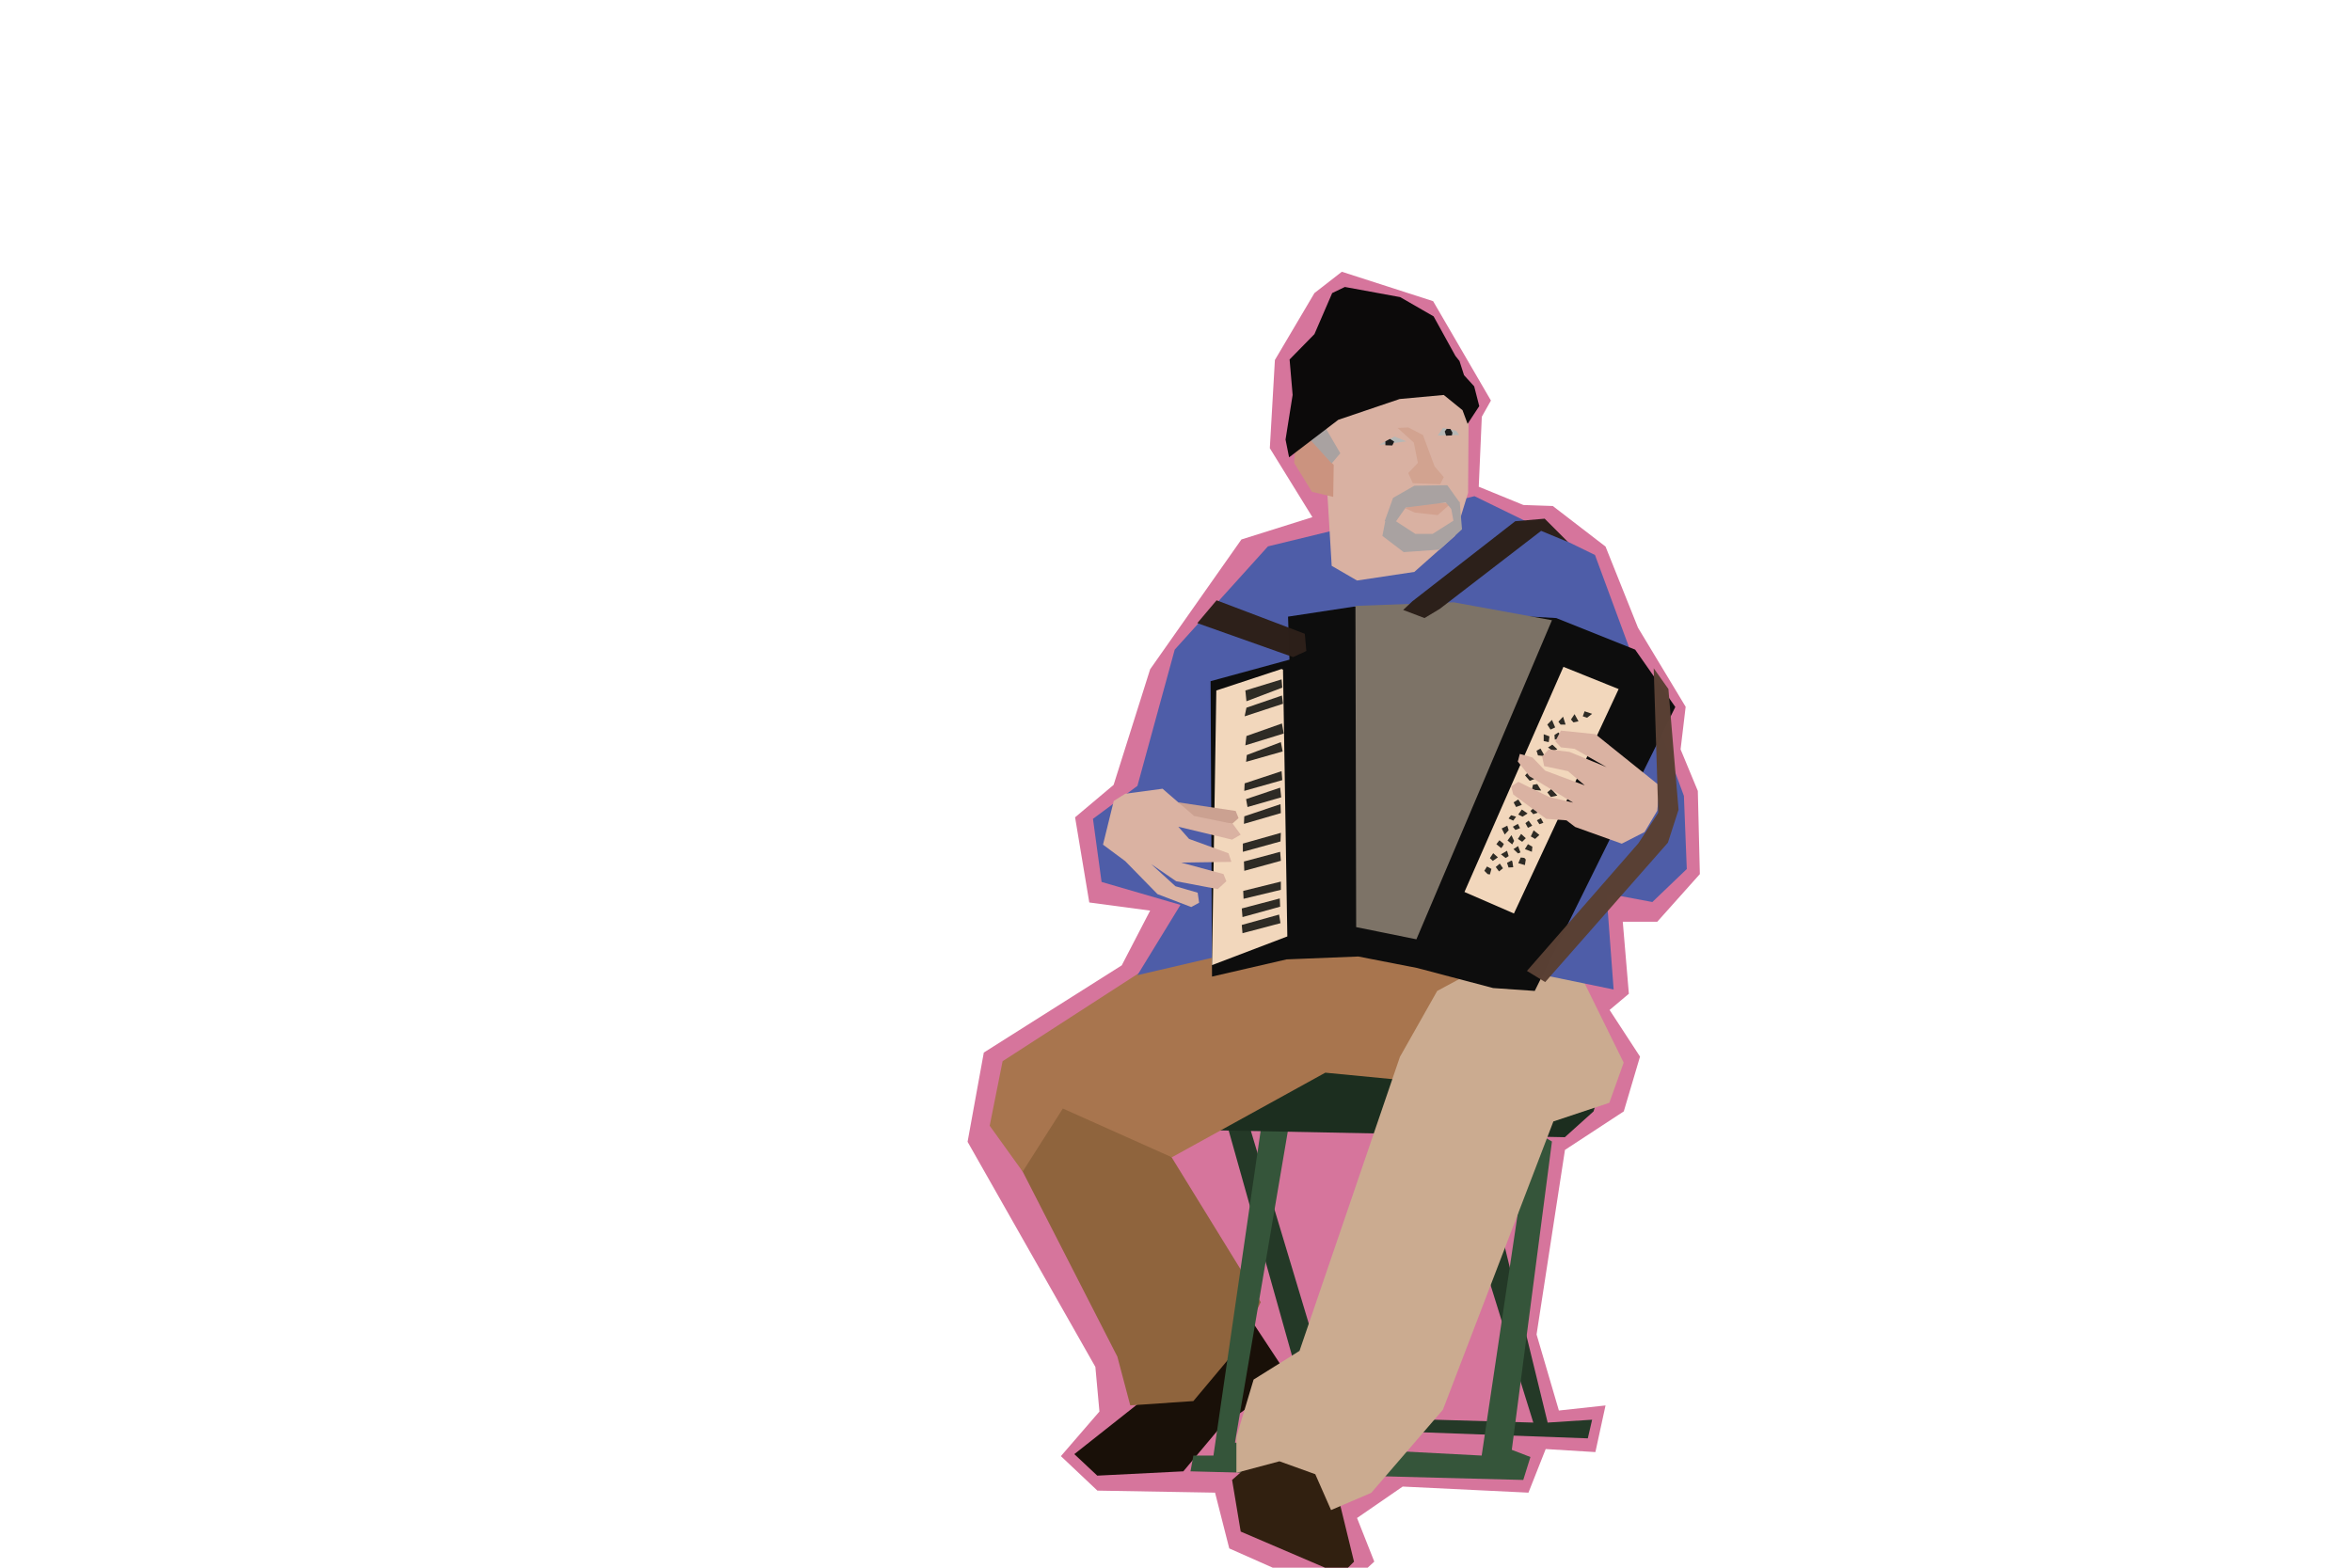 <?xml version="1.0" encoding="UTF-8" standalone="no"?>
<!-- Created with Inkscape (http://www.inkscape.org/) -->

<svg
   version="1.1"
   id="svg1"
   width="1920"
   height="1280"
   viewBox="0 0 1920 1280"
   sodipodi:docname="bohumil.svg"
   inkscape:version="1.4 (86a8ad7, 2024-10-11)"
   xmlns:inkscape="http://www.inkscape.org/namespaces/inkscape"
   xmlns:sodipodi="http://sodipodi.sourceforge.net/DTD/sodipodi-0.dtd"
   xmlns="http://www.w3.org/2000/svg"
   xmlns:svg="http://www.w3.org/2000/svg">
  <defs
     id="defs1" />
  <sodipodi:namedview
     id="namedview1"
     pagecolor="#ffffff"
     bordercolor="#000000"
     borderopacity="0.25"
     inkscape:showpageshadow="2"
     inkscape:pageopacity="0.0"
     inkscape:pagecheckerboard="0"
     inkscape:deskcolor="#d1d1d1"
     inkscape:zoom="0.4270262"
     inkscape:cx="819.62183"
     inkscape:cy="656.86835"
     inkscape:window-width="1920"
     inkscape:window-height="991"
     inkscape:window-x="-9"
     inkscape:window-y="-9"
     inkscape:window-maximized="1"
     inkscape:current-layer="g1" />
  <g
     inkscape:groupmode="layer"
     inkscape:label="Image"
     id="g1">
    <path
       style="fill:#d6759c;fill-opacity:1;stroke-width:8"
       d="m 1071.358,422.251 -57.956,18.215 -74.515,105.977 -29.806,94.386 -31.462,26.494 11.591,69.547 49.677,6.624 -23.182,44.709 -112.6,71.203 -13.247,72.859 104.321,183.803 3.312,36.429 -31.462,36.429 29.806,28.15 96.041,1.656 11.591,45.537 87.762,38.913 30.634,-28.15 -14.075,-35.602 37.258,-25.666 102.665,4.968 14.075,-35.602 40.569,2.484 8.279,-38.085 -38.085,4.14 -18.215,-62.096 23.182,-150.686 48.021,-31.462 13.247,-44.709 -24.838,-38.085 15.731,-13.247 -4.968,-58.784 h 28.15 l 34.774,-38.913 -1.656,-67.891 -14.075,-33.946 4.14,-34.774 -38.913,-64.58 -26.494,-66.235 -43.053,-33.118 -24.01,-0.828 -36.429,-14.903 2.484,-57.128 7.452,-13.247 -47.193,-81.138 -74.515,-24.01 -22.355,17.387 -32.29,54.644 -4.14,72.031 z"
       id="path76" />
    <path
       style="fill:#191008;stroke-width:8;fill-opacity:1"
       d="m 1018.673,1073.705 33.956,51.519 -56.203,39.81 -30.443,36.297 -70.253,3.513 -18.734,-17.563 50.348,-39.81 z"
       id="path1" />
    <path
       style="fill:#8f643d;fill-opacity:1;stroke-width:8"
       d="m 1029.211,1063.167 -18.734,37.468 -36.298,43.323 -51.519,3.513 -10.538,-39.81 -78.45,-153.386 28.101,-62.057 83.133,33.956 z"
       id="path2" />
    <path
       style="fill:#243927;fill-opacity:1;stroke-width:8"
       d="m 999.939,912.122 71.424,254.083 224.811,8.196 3.513,-15.222 -36.297,2.342 -59.715,-244.716 -26.93,3.513 74.937,241.203 -160.412,-4.684 -74.937,-249.399 z"
       id="path3" />
    <path
       style="fill:#35553a;fill-opacity:1;stroke-width:8"
       d="m 1051.458,922.66 -43.323,255.254 201.393,10.538 39.81,-266.963 17.563,10.538 -32.785,251.741 15.222,5.854 -5.854,18.734 -271.646,-7.025 2.342,-12.88 h 16.392 l 39.81,-273.988 z"
       id="path4" />
    <path
       style="fill:#1c2e1f;fill-opacity:1;stroke-width:8"
       d="m 981.204,922.66 296.235,5.854 23.418,-21.076 8.196,-26.93 -318.482,-7.025 -19.905,28.101 z"
       id="path5" />
    <path
       style="fill:#312010;fill-opacity:1;stroke-width:8"
       d="m 1005.793,1208.357 7.025,42.152 81.962,35.127 10.538,-10.538 -11.709,-48.006 -23.418,-38.639 -35.127,-5.854 z"
       id="path6" />
    <path
       style="fill:#a8754e;fill-opacity:1;stroke-width:8"
       d="m 956.616,944.907 -88.988,-39.81 -32.785,51.519 -26.93,-37.468 10.538,-52.69 115.918,-74.937 58.544,-12.88 247.057,-4.684 v 76.108 l -60.886,35.127 -97.184,-9.367 z"
       id="path8" />
    <path
       style="fill:#cbab90;fill-opacity:1;stroke-width:8"
       d="m 1009.306,1202.502 35.127,-9.367 29.272,10.538 12.88,29.272 32.785,-14.051 58.544,-67.912 90.158,-235.349 45.665,-15.222 11.709,-32.785 -36.297,-73.766 -55.032,-17.563 -60.886,32.785 -30.443,53.861 -81.962,240.032 -37.468,23.418 -14.051,46.836 z"
       id="path7" />
    <path
       style="fill:#4e5da8;fill-opacity:1;stroke-width:8"
       d="m 1035.065,446.108 -76.108,84.304 -30.443,111.234 -36.298,26.93 7.025,51.519 64.399,18.734 -35.127,57.374 155.728,-36.298 233.007,48.006 -5.854,-78.45 37.468,7.025 28.101,-26.93 -2.342,-59.715 -72.595,-196.709 -98.355,-48.006 z"
       id="path9" />
    <path
       style="fill:#0d0d0d;fill-opacity:1;stroke-width:8"
       d="m 1052.629,538.609 -64.399,17.563 1.171,241.203 60.886,-14.051 58.544,-2.342 48.007,9.367 62.057,16.392 33.956,2.342 114.747,-231.836 -32.785,-46.836 -64.399,-25.76 -165.095,-9.367 -53.861,8.196 z"
       id="path10" />
    <path
       style="fill:#7d7367;fill-opacity:1;stroke-width:8"
       d="m 1266.901,506.409 -80.206,-14.636 -80.206,2.927 0.585,262.279 49.177,9.953 z"
       id="path11" />
    <path
       style="fill:#f2d7bc;fill-opacity:1;stroke-width:8"
       d="m 1195.477,728.293 80.791,-183.829 45.079,18.149 -85.475,183.244 z"
       id="path12" />
    <path
       style="fill:#f2d7bc;fill-opacity:1;stroke-width:8"
       d="m 1047.36,546.805 -1.171,-0.585 -53.275,17.563 -3.513,224.225 61.472,-23.418 z"
       id="path13"
       sodipodi:nodetypes="cccccc" />
    <path
       style="fill:#2e2b25;fill-opacity:0.99;stroke-width:8"
       d="m 1046.189,554.708 -29.565,9.074 0.878,8.782 29.272,-11.123 z"
       id="path14" />
    <path
       style="fill:#2e2b25;fill-opacity:0.28;stroke-width:8"
       d="m 1046.481,568.466 -30.443,8.489"
       id="path15" />
    <path
       style="fill:#2e2b25;fill-opacity:1;stroke-width:8"
       d="m 1016.038,584.859 1.464,-7.025 28.979,-9.953 0.878,6.733 z"
       id="path16" />
    <path
       style="fill:#2e2b25;fill-opacity:1;stroke-width:8"
       d="m 1017.502,600.958 -0.878,7.611 31.321,-9.66 -1.464,-8.196 z"
       id="path17" />
    <path
       style="fill:#2e2b25;fill-opacity:1;stroke-width:8"
       d="m 1017.795,616.473 -0.586,5.562 29.858,-8.489 -1.464,-7.611 z"
       id="path18" />
    <path
       style="fill:#2d2a24;fill-opacity:1;stroke-width:8"
       d="m 1016.038,639.598 -0.293,6.147 31.029,-8.782 -0.586,-7.318 z"
       id="path19" />
    <path
       style="fill:#2e2b25;fill-opacity:1;stroke-width:8"
       d="m 1017.209,652.478 1.171,6.44 27.516,-7.904 -0.878,-7.903 z"
       id="path20" />
    <path
       style="fill:#2e2b25;fill-opacity:1;stroke-width:8"
       d="m 1015.746,666.528 -0.293,6.147 30.15,-8.782 -0.293,-7.318 z"
       id="path21" />
    <path
       style="fill:#2e2b25;fill-opacity:1;stroke-width:8"
       d="m 1014.575,688.775 v 6.733 l 30.736,-8.489 0.293,-7.025 z"
       id="path22" />
    <path
       style="fill:#2e2b25;fill-opacity:1;stroke-width:8"
       d="m 1015.453,703.411 0.293,7.611 29.858,-8.196 -0.586,-7.318 z"
       id="path23" />
    <path
       style="fill:#2e2b25;fill-opacity:1;stroke-width:8"
       d="m 1014.867,727.414 0.293,6.44 30.443,-7.318 v -6.733 z"
       id="path24" />
    <path
       style="fill:#2e2b25;fill-opacity:1;stroke-width:8"
       d="m 1013.697,741.758 0.585,7.025 30.736,-8.489 -0.293,-6.733 z"
       id="path25" />
    <path
       style="fill:#2e2b25;fill-opacity:1;stroke-width:8"
       d="m 1013.697,755.223 0.585,6.733 31.029,-8.196 -1.171,-7.025 z"
       id="path26" />
    <path
       style="fill:#2e2b25;fill-opacity:1;stroke-width:8"
       d="m 1293.539,580.761 -1.464,4.098 3.513,1.171 4.098,-3.22 z"
       id="path27" />
    <path
       style="fill:#2e2b25;fill-opacity:1;stroke-width:8"
       d="m 1275.976,585.151 -3.805,4.098 1.756,2.342 h 4.098 z"
       id="path28" />
    <path
       style="fill:#2e2b25;fill-opacity:1;stroke-width:8"
       d="m 1285.343,583.102 -2.927,4.391 2.049,2.342 4.098,-0.878 z"
       id="path29" />
    <path
       style="fill:#2e2b25;fill-opacity:1;stroke-width:8"
       d="m 1266.901,587.786 -3.805,3.805 2.635,4.098 3.805,-1.756 z"
       id="path30" />
    <path
       style="fill:#2e2b25;fill-opacity:1;stroke-width:8"
       d="m 1272.17,598.031 -3.22,2.049 0.293,3.805 7.318,-1.464 z"
       id="path31" />
    <path
       style="fill:#2e2b25;fill-opacity:1;stroke-width:8"
       d="m 1264.852,601.251 -4.684,-1.756 v 5.562 l 4.098,0.878 z"
       id="path32" />
    <path
       style="fill:#2e2b25;fill-opacity:1;stroke-width:8"
       d="m 1267.194,607.984 -3.513,2.342 4.098,2.927 3.513,-1.464 z"
       id="path33" />
    <path
       style="fill:#2e2b25;fill-opacity:1;stroke-width:8"
       d="m 1257.534,611.204 -3.22,1.756 1.171,3.805 5.562,0.585 z"
       id="path34" />
    <path
       style="fill:#2e2b25;fill-opacity:1;stroke-width:8"
       d="m 1266.316,644.281 -3.22,2.634 2.927,3.805 5.269,-1.171 z"
       id="path35" />
    <path
       style="fill:#2e2b25;fill-opacity:1;stroke-width:8"
       d="m 1254.9,640.183 -3.513,0.585 -0.878,4.098 7.611,0.585 z"
       id="path36" />
    <path
       style="fill:#2e2b25;fill-opacity:1;stroke-width:8"
       d="m 1247.582,630.231 -2.635,2.927 3.805,4.391 5.854,-2.342 z"
       id="path37" />
    <path
       style="fill:#2e2b25;fill-opacity:1;stroke-width:8"
       d="m 1239.385,652.77 -3.805,2.342 2.049,3.805 4.684,-1.756 z"
       id="path38" />
    <path
       style="fill:#2e2b25;fill-opacity:1;stroke-width:8"
       d="m 1252.265,659.503 -2.927,2.635 2.342,2.635 3.513,-1.171 z"
       id="path39" />
    <path
       style="fill:#2e2b25;fill-opacity:1;stroke-width:8"
       d="m 1257.827,667.992 -3.22,1.756 2.049,3.22 3.22,-1.171 z"
       id="path40" />
    <path
       style="fill:#2e2b25;fill-opacity:1;stroke-width:8"
       d="m 1247.874,670.041 -2.635,2.049 2.049,3.805 3.513,-1.756 z"
       id="path41" />
    <path
       style="fill:#2e2b25;fill-opacity:1;stroke-width:8"
       d="m 1242.312,660.966 -2.927,4.098 3.513,1.756 4.098,-2.635 z"
       id="path42" />
    <path
       style="fill:#2e2b25;fill-opacity:1;stroke-width:8"
       d="m 1233.531,665.65 -2.049,2.635 3.805,1.756 2.342,-3.22 z"
       id="path43" />
    <path
       style="fill:#2e2b25;fill-opacity:1;stroke-width:8"
       d="m 1239.093,672.675 -4.098,2.342 2.049,2.635 3.805,-1.464 z"
       id="path44" />
    <path
       style="fill:#2e2b25;fill-opacity:1;stroke-width:8"
       d="m 1251.972,677.944 -2.342,4.976 3.513,2.049 3.513,-3.22 z"
       id="path45" />
    <path
       style="fill:#2e2b25;fill-opacity:1;stroke-width:8"
       d="m 1245.533,684.384 -3.805,-3.513 -2.635,4.098 3.513,2.342 z"
       id="path46" />
    <path
       style="fill:#2e2b25;fill-opacity:1;stroke-width:8"
       d="m 1250.918,691.332 v 0 l -3.622,-2.07 -2.484,4.036 5.692,2.173 z"
       id="path47" />
    <path
       style="fill:#2e2b25;fill-opacity:1;stroke-width:8"
       d="m 1245.537,701.785 -1.242,-1.345 -2.898,-0.31 -1.966,4.657 5.382,1.552 z"
       id="path48" />
    <path
       style="fill:#2e2b25;fill-opacity:1;stroke-width:8"
       d="m 1241.19,695.99 v 0 l -1.966,-5.175 -3.726,2.484 3.726,3.519 z"
       id="path49" />
    <path
       style="fill:#2e2b25;fill-opacity:1;stroke-width:8"
       d="m 1236.015,686.572 v 0 l -2.173,-4.657 -3.208,4.347 3.829,3.208 z"
       id="path50" />
    <path
       style="fill:#2e2b25;fill-opacity:1;stroke-width:8"
       d="m 1231.565,677.878 v 0 l -1.138,-3.726 -4.554,2.277 2.484,4.968 z"
       id="path51" />
    <path
       style="fill:#2e2b25;fill-opacity:1;stroke-width:8"
       d="m 1225.459,692.471 1.242,-1.552 0.931,-1.863 -3.622,-3.001 -2.484,3.208 z"
       id="path52" />
    <path
       style="fill:#2e2b25;fill-opacity:1;stroke-width:8"
       d="m 1230.22,694.644 v 0 l -4.968,2.898 3.829,3.001 2.484,-1.552 z"
       id="path53" />
    <path
       style="fill:#2e2b25;fill-opacity:1;stroke-width:8"
       d="m 1233.842,702.613 -3.622,1.863 1.242,3.829 3.829,-0.207 -0.725,-4.864 z"
       id="path54" />
    <path
       style="fill:#2e2b25;fill-opacity:1;stroke-width:8"
       d="m 1224.321,705.097 v 0 l -3.312,2.794 2.691,3.622 3.208,-2.587 z"
       id="path55" />
    <path
       style="fill:#2e2b25;fill-opacity:1;stroke-width:8"
       d="m 1218.629,702.924 4.14,-2.898 -3.829,-3.415 -2.691,4.036 z"
       id="path56" />
    <path
       style="fill:#2e2b25;fill-opacity:1;stroke-width:8"
       d="m 1216.248,713.997 1.242,-4.554 -3.622,-1.966 -2.173,3.519 2.691,2.691 z"
       id="path57" />
    <path
       style="fill:#cba191;fill-opacity:1;stroke-width:8"
       d="m 961.885,655.112 46.836,7.025 2.342,5.854 -5.269,4.684 -31.614,-4.098 z"
       id="path58" />
    <path
       style="fill:#dab2a2;fill-opacity:1;stroke-width:8"
       d="m 909.195,653.941 9.367,-5.854 30.443,-4.098 25.76,22.247 31.614,6.44 6.44,8.782 -7.025,4.098 -43.908,-10.538 8.782,9.953 32.199,11.709 2.342,7.025 -40.981,0.585 34.541,9.367 2.342,5.854 -7.025,6.44 -33.956,-6.44 -20.491,-14.051 19.905,18.149 18.149,5.269 1.171,8.196 -6.44,3.513 -27.516,-10.538 -26.345,-26.93 -18.149,-13.465 z"
       id="path59" />
    <path
       style="fill:#dab2a2;fill-opacity:1;stroke-width:8"
       d="m 1354.929,641.656 -52.574,-42.225 -28.15,-2.898 -4.554,8.693 4.554,4.968 11.177,1.242 26.08,14.903 -30.22,-12.419 -16.973,-2.07 -5.382,5.796 1.656,7.865 19.457,4.14 13.661,11.591 -32.29,-12.005 -10.349,-10.763 -10.349,-2.898 -1.656,6.21 9.521,12.005 35.602,21.527 -19.457,-4.554 -25.252,-12.419 -5.796,3.726 1.656,6.624 26.908,19.871 16.559,1.242 7.037,5.382 38.085,13.661 18.629,-9.521 10.349,-17.387 z"
       id="path60" />
    <path
       style="fill:#594034;fill-opacity:0.99;stroke-width:8"
       d="m 1349.961,545.614 12.005,16.973 8.279,98.525 -8.693,26.908 -100.181,113.842 -14.903,-9.107 91.074,-104.321 16.145,-24.838 z"
       id="path61" />
    <path
       style="fill:#2c201a;fill-opacity:1;stroke-width:8"
       d="m 1152.911,490.97 84.036,-65.408 24.01,-2.07 19.043,19.043 -21.941,-9.107 -82.794,63.752 -12.419,7.451 -17.387,-6.624 z"
       id="path62" />
    <path
       style="fill:#2d201a;fill-opacity:0.99;stroke-width:8"
       d="m 1065.149,517.464 -72.031,-27.322 -15.731,18.629 78.241,27.736 10.763,-4.968 z"
       id="path63" />
    <path
       style="fill:#d9b1a2;fill-opacity:1;stroke-width:8"
       d="m 1087.089,461.992 20.698,12.005 46.779,-7.038 33.118,-29.392 10.763,-35.188 0.414,-63.338 -19.871,-22.768 -80.724,9.935 -33.946,33.946 18.215,25.666 z"
       id="path64" />
    <path
       style="fill:#cb937f;fill-opacity:1;stroke-width:8"
       d="m 1088.331,405.692 0.414,-26.08 -20.285,-22.768 -10.763,3.312 -1.242,17.801 14.489,23.596 z"
       id="path65" />
    <path
       style="fill:#d2a18f;fill-opacity:1;stroke-width:8"
       d="m 1146.701,414.799 16.145,-4.554 21.526,0.828 -10.763,9.521 -18.629,-2.07 z"
       id="path66" />
    <path
       style="fill:#a9a2a1;fill-opacity:1;stroke-width:8"
       d="m 1154.567,396.585 -17.387,9.935 -6.83,19.043 h 9.314 l 7.865,-11.177 32.704,-4.14 9.107,10.763 2.07,-10.97 -9.935,-13.868 z"
       id="path67"
       sodipodi:nodetypes="cccccccccc" />
    <path
       style="fill:#a9a2a1;fill-opacity:1;stroke-width:8"
       d="m 1130.97,424.735 -2.484,12.833 17.387,13.247 29.392,-2.07 18.215,-16.559 -1.863,-22.354 -8.072,-0.828 2.898,16.145 -16.973,10.763 h -14.075 l -16.559,-10.763 4.554,-7.865 z"
       id="path68"
       sodipodi:nodetypes="ccccccccccccc" />
    <path
       style="fill:#a9a2a1;fill-opacity:1;stroke-width:8"
       d="m 1080.88,347.322 13.247,22.768 -7.037,8.279 -19.871,-21.94 z"
       id="path69" />
    <path
       style="fill:#0c0a0a;fill-opacity:1;stroke-width:8"
       d="m 1049.418,358.913 2.898,14.489 40.155,-30.634 50.091,-16.973 36.016,-3.312 15.317,12.419 4.14,11.177 9.521,-14.489 -4.14,-16.145 -8.28,-9.107 -3.726,-11.591 -3.312,-4.14 -17.801,-32.29 -27.322,-15.731 -45.123,-8.279 -10.349,4.968 -14.489,33.532 -20.285,20.699 2.484,28.978"
       id="path70" />
    <path
       style="fill:#d2a390;fill-opacity:1;stroke-width:8"
       d="m 1157.464,377.956 -7.865,8.279 3.726,8.279 22.355,0.828 2.898,-5.796 -7.452,-8.693 -9.521,-25.666 -12.005,-6.21 -8.693,0.414 13.247,12.005 z"
       id="path71" />
    <path
       style="fill:#b6b8b6;stroke-width:8;fill-opacity:1"
       d="m 1147.943,360.362 -9.521,-3.933 -12.833,6.831 z"
       id="path72" />
    <path
       style="fill:#b6b8b6;fill-opacity:1;stroke-width:8"
       d="m 1173.609,355.602 4.347,-6.21 10.763,2.277 2.484,3.519 z"
       id="path73" />
    <path
       style="fill:#1c1c1c;fill-opacity:1;stroke-width:8"
       d="m 1138.103,360.56 -3.439,-2.195 -3.732,1.976 v 3.22 l 5.635,0.146"
       id="path74" />
    <path
       style="fill:#1c1c1c;fill-opacity:1;stroke-width:8"
       d="m 1185.671,353.242 -1.683,-3 -3,-0.073 -1.61,2.122 1.098,3.439 4.757,-0.22 z"
       id="path75" />
  </g>
</svg>
